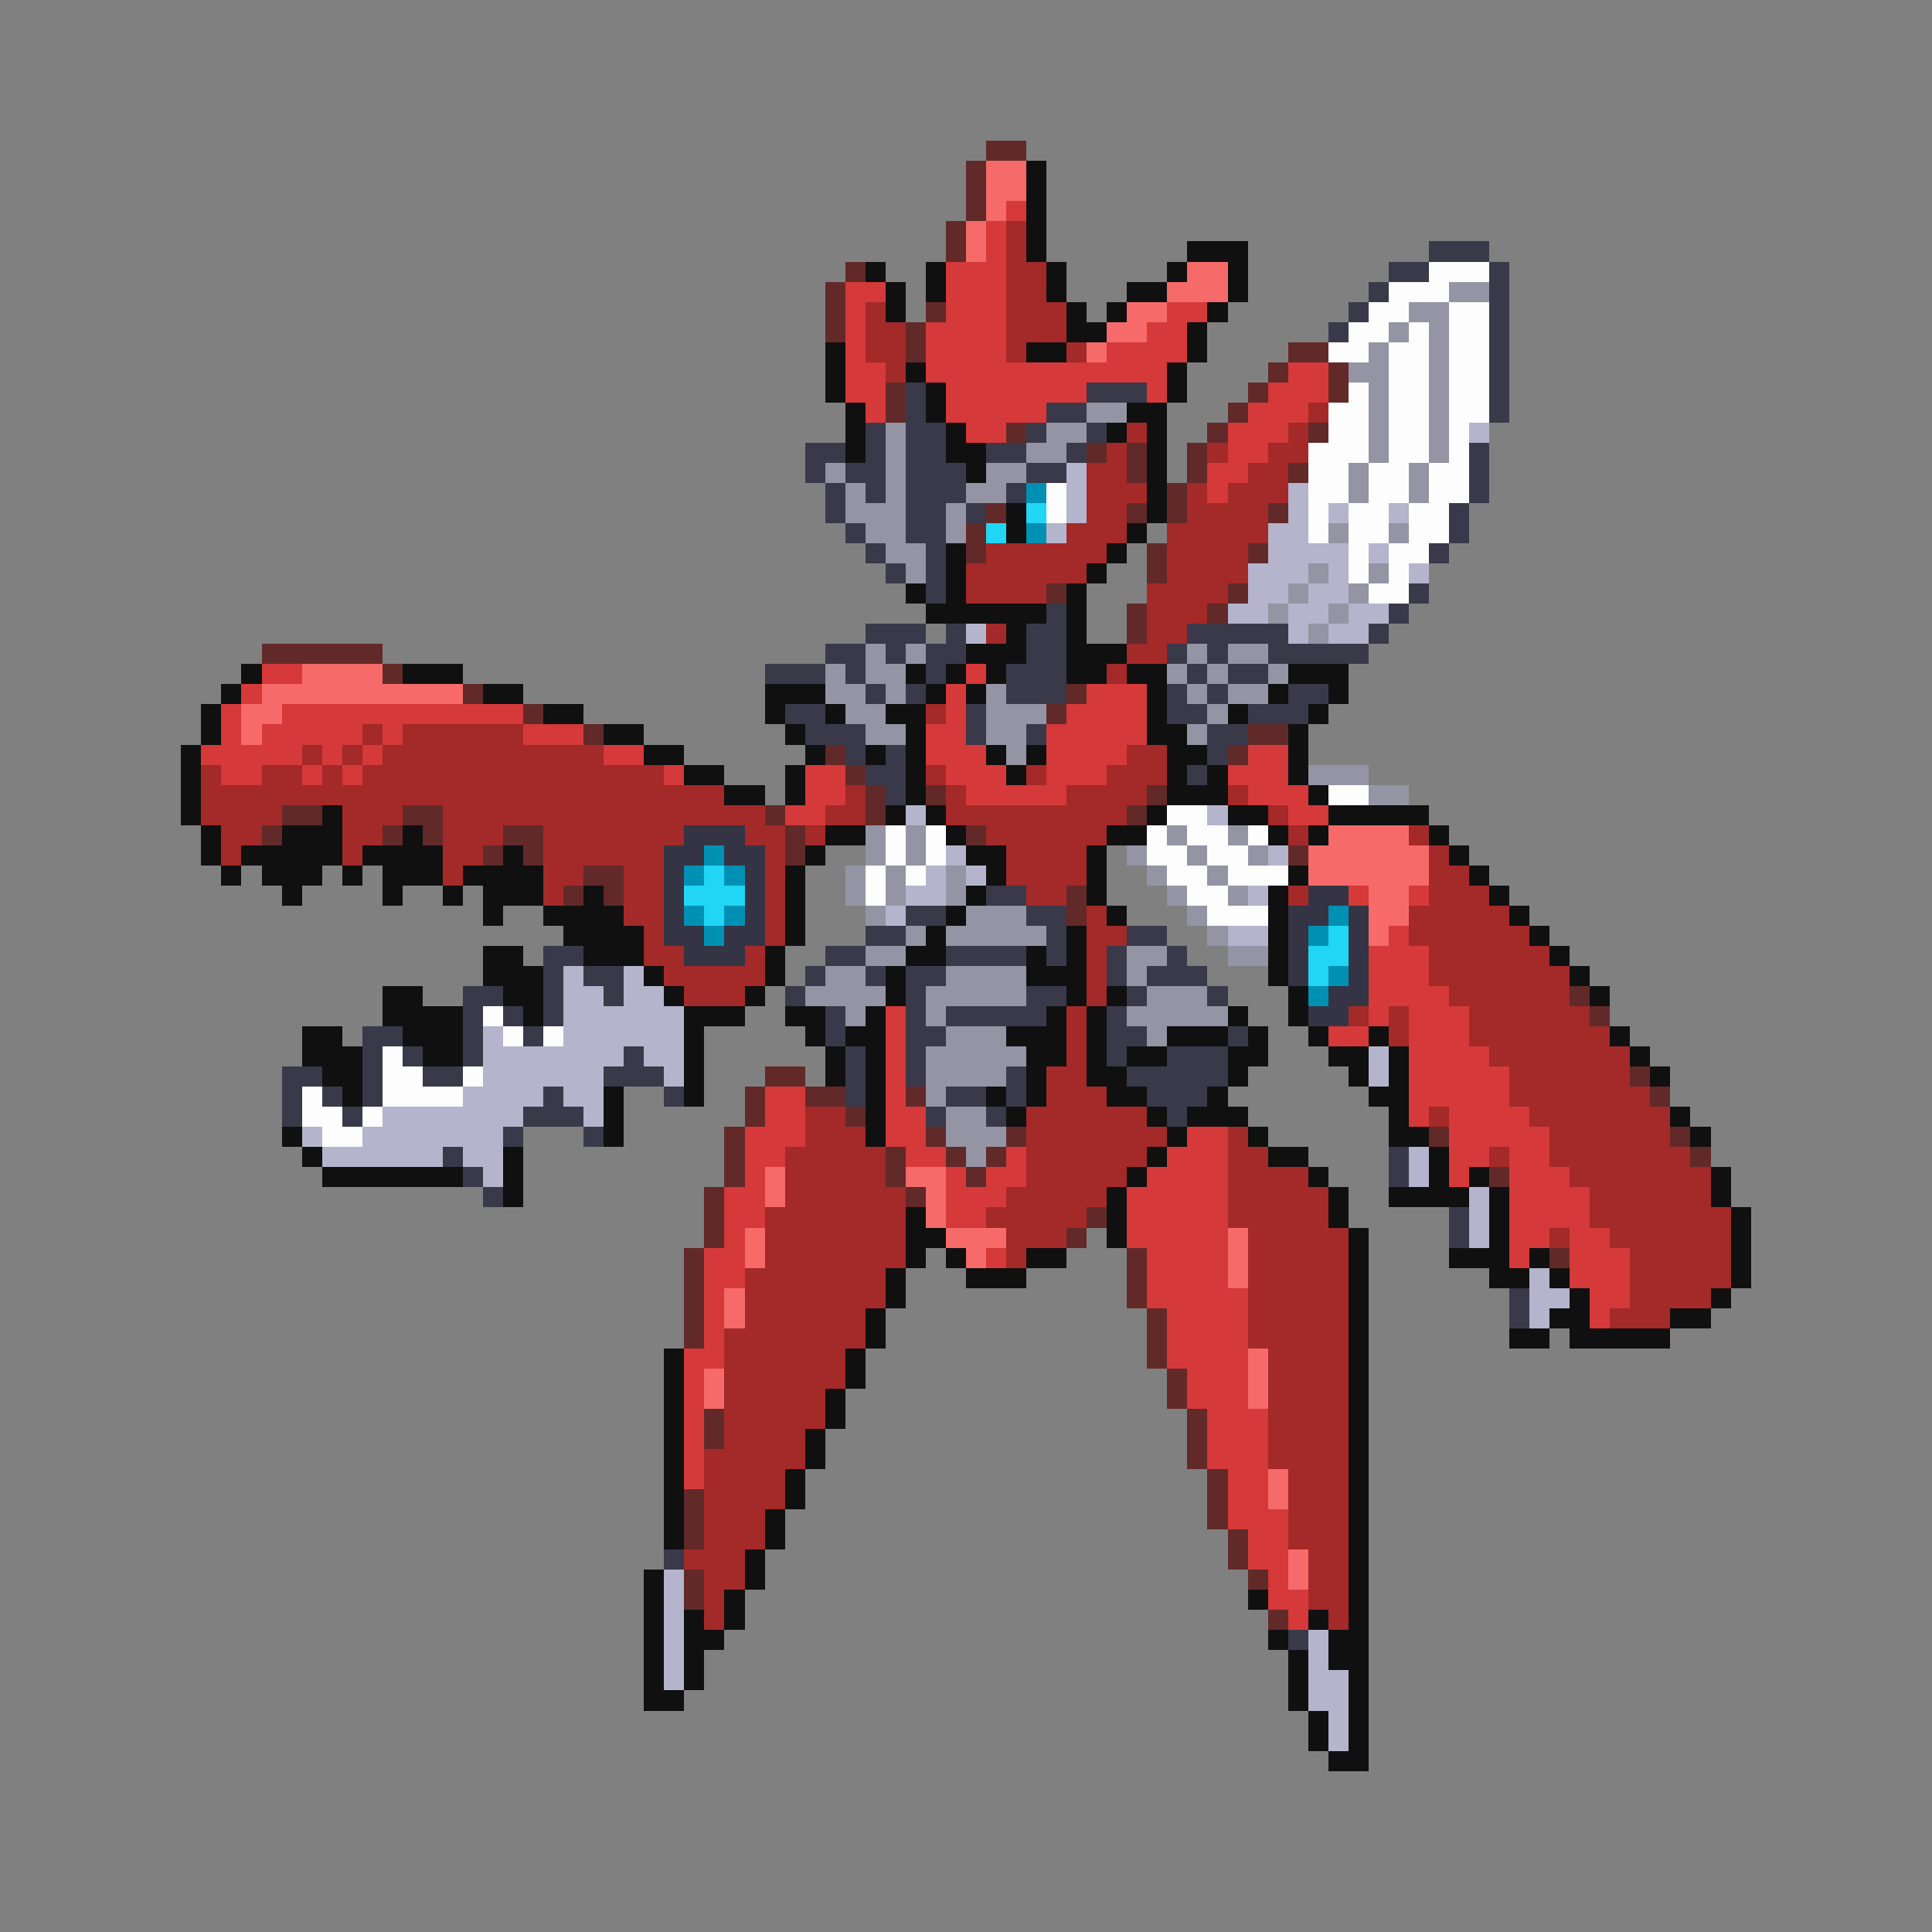 <svg xmlns="http://www.w3.org/2000/svg" viewBox="0 -0.5 96 96" shape-rendering="crispEdges">
<rect x="0" y="-0.5" width="96" height="96" fill="#808080" stroke="none"/>
<path stroke="#622929" d="M49 7h2M48 8h1M48 9h1M48 10h1M47 11h1M47 12h1M42 13h1M41 14h1M41 15h1M46 15h1M41 16h1M45 16h1M45 17h1M64 17h2M63 18h1M66 18h1M44 19h1M62 19h1M66 19h1M44 20h1M61 20h1M50 21h1M60 21h1M65 21h1M54 22h1M56 22h1M59 22h1M56 23h1M59 23h1M64 23h1M58 24h1M49 25h1M56 25h1M58 25h1M63 25h1M48 26h1M48 27h1M57 27h1M62 27h1M57 28h1M52 29h1M61 29h1M56 30h1M60 30h1M56 31h1M13 32h6M19 33h1M23 34h1M53 34h1M26 35h1M52 35h1M29 36h1M62 36h2M41 37h1M61 37h1M42 38h1M43 39h1M46 39h1M57 39h1M14 40h2M20 40h2M38 40h1M43 40h1M56 40h1M13 41h1M19 41h1M21 41h1M25 41h2M39 41h1M48 41h1M24 42h1M26 42h1M39 42h1M64 42h1M29 43h2M28 44h1M30 44h1M53 44h1M53 45h1M78 49h1M79 50h1M38 53h2M81 53h1M37 54h1M40 54h2M45 54h1M82 54h1M37 55h1M42 55h1M36 56h1M46 56h1M50 56h1M71 56h1M83 56h1M36 57h1M44 57h1M47 57h1M49 57h1M84 57h1M36 58h1M44 58h1M48 58h1M74 58h1M35 59h1M45 59h1M35 60h1M54 60h1M35 61h1M53 61h1M34 62h1M56 62h1M77 62h1M34 63h1M56 63h1M34 64h1M56 64h1M34 65h1M57 65h1M34 66h1M57 66h1M57 67h1M58 68h1M58 69h1M35 70h1M59 70h1M35 71h1M59 71h1M59 72h1M60 73h1M34 74h1M60 74h1M34 75h1M60 75h1M34 76h1M61 76h1M61 77h1M34 78h1M62 78h1M34 79h1M63 80h1" />
<path stroke="#f66a6a" d="M49 8h2M49 9h2M49 10h1M48 11h1M48 12h1M59 13h2M58 14h3M56 15h2M55 16h2M54 17h1M15 33h4M13 34h10M12 35h2M12 36h1M66 41h4M65 42h6M65 43h6M68 44h2M68 45h2M68 46h1M38 58h1M45 58h2M38 59h1M46 59h1M46 60h1M37 61h1M47 61h3M61 61h1M37 62h1M48 62h1M61 62h1M61 63h1M36 64h1M36 65h1M62 67h1M35 68h1M62 68h1M35 69h1M62 69h1M63 73h1M63 74h1M64 77h1M64 78h1" />
<path stroke="#101010" d="M51 8h1M51 9h1M51 10h1M51 11h1M51 12h1M59 12h3M43 13h1M46 13h1M52 13h1M58 13h1M61 13h1M44 14h1M46 14h1M52 14h1M56 14h2M61 14h1M44 15h1M53 15h1M55 15h1M60 15h1M53 16h2M59 16h1M41 17h1M51 17h2M59 17h1M41 18h1M45 18h1M58 18h1M41 19h1M46 19h1M58 19h1M42 20h1M46 20h1M56 20h2M42 21h1M47 21h1M55 21h1M57 21h1M42 22h1M47 22h2M57 22h1M48 23h1M57 23h1M57 24h1M50 25h1M57 25h1M50 26h1M56 26h1M47 27h1M55 27h1M47 28h1M54 28h1M45 29h1M47 29h1M53 29h1M46 30h6M53 30h1M50 31h1M53 31h1M48 32h3M53 32h3M12 33h1M20 33h3M45 33h1M47 33h1M49 33h1M53 33h2M56 33h2M64 33h3M11 34h1M24 34h2M38 34h3M46 34h1M48 34h1M57 34h1M63 34h1M66 34h1M10 35h1M27 35h2M38 35h1M41 35h1M44 35h2M57 35h1M61 35h1M65 35h1M10 36h1M30 36h2M39 36h1M45 36h1M57 36h2M64 36h1M9 37h1M32 37h2M40 37h1M43 37h1M45 37h1M49 37h1M51 37h1M58 37h2M64 37h1M9 38h1M34 38h2M39 38h1M45 38h1M50 38h1M58 38h1M60 38h1M64 38h1M9 39h1M36 39h2M39 39h1M45 39h1M58 39h3M65 39h1M9 40h1M16 40h1M44 40h1M46 40h1M57 40h1M61 40h2M66 40h5M10 41h1M14 41h3M20 41h1M41 41h2M47 41h1M55 41h2M63 41h1M65 41h1M71 41h1M10 42h1M12 42h5M18 42h4M25 42h1M40 42h1M48 42h2M54 42h1M72 42h1M11 43h1M13 43h3M17 43h1M19 43h3M23 43h4M39 43h1M49 43h1M54 43h1M64 43h1M73 43h1M14 44h1M19 44h1M22 44h1M24 44h3M29 44h1M39 44h1M48 44h1M54 44h1M63 44h1M74 44h1M24 45h1M27 45h4M39 45h1M47 45h1M55 45h1M63 45h1M75 45h1M28 46h4M39 46h1M46 46h1M53 46h1M63 46h1M76 46h1M24 47h2M29 47h3M38 47h1M45 47h2M51 47h1M53 47h1M63 47h1M77 47h1M24 48h3M32 48h1M38 48h1M44 48h1M51 48h3M63 48h1M78 48h1M19 49h2M25 49h2M33 49h1M37 49h1M44 49h1M53 49h1M55 49h1M64 49h1M79 49h1M19 50h4M26 50h1M34 50h3M39 50h2M43 50h1M52 50h1M54 50h1M61 50h1M64 50h1M15 51h2M20 51h3M34 51h1M40 51h1M42 51h2M50 51h3M54 51h1M58 51h3M62 51h1M65 51h1M68 51h1M80 51h1M15 52h3M21 52h2M34 52h1M41 52h1M43 52h1M51 52h2M54 52h1M56 52h2M61 52h2M66 52h2M69 52h1M81 52h1M16 53h2M34 53h1M41 53h1M43 53h1M51 53h1M54 53h2M61 53h1M67 53h1M69 53h1M82 53h1M17 54h1M30 54h1M34 54h1M43 54h1M49 54h1M51 54h1M55 54h2M60 54h1M68 54h2M30 55h1M43 55h1M50 55h1M57 55h1M59 55h3M69 55h1M83 55h1M14 56h1M30 56h1M43 56h1M58 56h1M62 56h1M69 56h2M84 56h1M15 57h1M25 57h1M57 57h1M63 57h2M71 57h1M16 58h7M25 58h1M56 58h1M65 58h1M71 58h1M73 58h1M85 58h1M25 59h1M55 59h1M66 59h1M69 59h4M74 59h1M85 59h1M45 60h1M55 60h1M66 60h1M74 60h1M86 60h1M45 61h2M55 61h1M67 61h1M74 61h1M86 61h1M45 62h1M47 62h1M51 62h2M67 62h1M72 62h3M76 62h1M86 62h1M44 63h1M48 63h3M67 63h1M74 63h2M77 63h1M86 63h1M44 64h1M67 64h1M78 64h1M85 64h1M43 65h1M67 65h1M77 65h2M83 65h2M43 66h1M67 66h1M75 66h2M78 66h5M33 67h1M42 67h1M67 67h1M33 68h1M42 68h1M67 68h1M33 69h1M41 69h1M67 69h1M33 70h1M41 70h1M67 70h1M33 71h1M40 71h1M67 71h1M33 72h1M40 72h1M67 72h1M33 73h1M39 73h1M67 73h1M33 74h1M39 74h1M67 74h1M33 75h1M38 75h1M67 75h1M33 76h1M38 76h1M67 76h1M37 77h1M67 77h1M32 78h1M37 78h1M67 78h1M32 79h1M36 79h1M62 79h1M67 79h1M32 80h1M34 80h1M36 80h1M65 80h1M67 80h1M32 81h1M34 81h2M63 81h1M66 81h2M32 82h1M34 82h1M64 82h1M66 82h2M32 83h1M34 83h1M64 83h1M67 83h1M32 84h2M64 84h1M67 84h1M65 85h1M67 85h1M65 86h1M67 86h1M66 87h2" />
<path stroke="#d53939" d="M50 10h1M49 11h1M49 12h1M47 13h3M42 14h2M47 14h3M42 15h1M47 15h3M58 15h2M42 16h1M46 16h4M57 16h2M42 17h1M46 17h4M55 17h4M42 18h2M46 18h12M64 18h2M42 19h2M47 19h7M57 19h1M63 19h3M43 20h1M47 20h5M62 20h3M48 21h2M61 21h3M61 22h2M60 23h2M60 24h1M13 33h2M48 33h1M12 34h1M47 34h1M54 34h3M11 35h1M14 35h12M47 35h1M53 35h4M11 36h1M13 36h5M19 36h1M26 36h3M46 36h2M52 36h5M10 37h5M16 37h1M18 37h1M30 37h2M46 37h3M52 37h4M62 37h2M11 38h2M15 38h1M17 38h1M33 38h1M40 38h2M47 38h3M52 38h3M61 38h3M40 39h2M48 39h5M62 39h3M39 40h2M64 40h2M67 44h1M70 44h1M69 46h1M68 47h3M68 48h3M68 49h4M44 50h1M68 50h1M70 50h3M44 51h1M66 51h2M70 51h3M44 52h1M70 52h4M44 53h1M70 53h5M38 54h2M44 54h1M70 54h5M38 55h2M44 55h2M70 55h1M72 55h4M37 56h3M44 56h2M59 56h2M72 56h5M37 57h2M45 57h2M50 57h1M58 57h3M72 57h2M75 57h2M37 58h1M47 58h1M49 58h2M57 58h4M72 58h1M75 58h3M36 59h2M47 59h3M56 59h5M75 59h4M36 60h2M47 60h2M56 60h5M75 60h4M36 61h1M56 61h5M75 61h2M78 61h2M35 62h2M49 62h1M57 62h4M75 62h1M78 62h3M35 63h2M57 63h4M78 63h3M35 64h1M57 64h5M79 64h2M35 65h1M58 65h4M79 65h1M35 66h1M58 66h4M34 67h2M58 67h4M34 68h1M59 68h3M34 69h1M59 69h3M34 70h1M60 70h3M34 71h1M60 71h3M34 72h1M60 72h3M34 73h1M61 73h2M61 74h2M61 75h3M62 76h2M62 77h2M63 78h1M63 79h2M64 80h1" />
<path stroke="#a42929" d="M50 11h1M50 12h1M50 13h2M50 14h2M43 15h1M50 15h3M43 16h2M50 16h3M43 17h2M50 17h1M53 17h1M44 18h1M65 20h1M56 21h1M64 21h1M55 22h1M60 22h1M63 22h2M54 23h2M62 23h2M54 24h3M59 24h1M61 24h3M54 25h2M59 25h4M53 26h3M58 26h5M49 27h6M58 27h4M48 28h6M58 28h4M48 29h4M57 29h4M57 30h3M49 31h1M57 31h2M56 32h2M55 33h1M46 35h1M18 36h1M20 36h6M15 37h1M17 37h1M19 37h11M56 37h2M10 38h1M13 38h2M16 38h1M18 38h15M46 38h1M51 38h1M55 38h3M10 39h26M42 39h1M47 39h1M53 39h4M61 39h1M10 40h4M17 40h3M22 40h16M41 40h2M47 40h9M63 40h1M11 41h2M17 41h2M22 41h3M27 41h7M37 41h2M40 41h1M49 41h6M64 41h1M70 41h1M11 42h1M17 42h1M22 42h2M27 42h6M38 42h1M50 42h4M71 42h1M22 43h1M27 43h2M31 43h2M38 43h1M50 43h4M71 43h2M27 44h1M31 44h2M38 44h1M51 44h2M64 44h1M71 44h3M31 45h2M38 45h1M54 45h1M70 45h5M32 46h1M38 46h1M54 46h2M70 46h6M32 47h2M37 47h1M54 47h1M71 47h6M33 48h5M54 48h1M71 48h7M34 49h3M54 49h1M72 49h6M53 50h1M67 50h1M69 50h1M73 50h6M53 51h1M69 51h1M73 51h7M53 52h1M74 52h7M52 53h2M75 53h6M52 54h3M75 54h7M40 55h2M51 55h6M71 55h1M76 55h7M40 56h3M51 56h7M61 56h1M77 56h6M39 57h5M51 57h6M61 57h2M74 57h1M77 57h7M39 58h5M51 58h5M61 58h4M78 58h7M39 59h6M50 59h5M61 59h5M79 59h6M38 60h7M49 60h5M61 60h5M79 60h7M38 61h7M50 61h3M62 61h5M77 61h1M80 61h6M38 62h7M50 62h1M62 62h5M81 62h5M37 63h7M62 63h5M81 63h5M37 64h7M62 64h5M81 64h4M37 65h6M62 65h5M80 65h3M36 66h7M62 66h5M36 67h6M63 67h4M36 68h6M63 68h4M36 69h5M63 69h4M36 70h5M63 70h4M36 71h4M63 71h4M35 72h5M63 72h4M35 73h4M64 73h3M35 74h4M64 74h3M35 75h3M64 75h3M35 76h3M64 76h3M34 77h3M65 77h2M35 78h2M65 78h2M35 79h1M65 79h2M35 80h1M66 80h1" />
<path stroke="#39394a" d="M71 12h3M69 13h2M74 13h1M68 14h1M74 14h1M67 15h1M74 15h1M66 16h1M74 16h1M74 17h1M74 18h1M45 19h1M54 19h3M74 19h1M45 20h1M52 20h2M74 20h1M43 21h1M45 21h2M51 21h1M54 21h1M40 22h2M43 22h1M45 22h2M49 22h2M53 22h1M73 22h1M40 23h1M42 23h2M45 23h3M51 23h2M73 23h1M41 24h1M43 24h1M45 24h3M50 24h1M73 24h1M41 25h1M45 25h2M48 25h1M72 25h1M42 26h1M45 26h2M72 26h1M43 27h1M46 27h1M71 27h1M44 28h1M46 28h1M46 29h1M70 29h1M52 30h1M69 30h1M43 31h3M47 31h1M51 31h2M59 31h5M68 31h1M41 32h2M44 32h1M46 32h2M51 32h2M58 32h1M60 32h1M63 32h5M38 33h3M42 33h1M46 33h1M50 33h3M59 33h1M61 33h2M43 34h1M45 34h1M50 34h3M58 34h1M60 34h1M64 34h2M39 35h2M48 35h1M58 35h2M62 35h3M40 36h3M48 36h1M51 36h1M60 36h2M42 37h1M44 37h1M60 37h1M43 38h2M59 38h1M44 39h1M49 44h2M45 45h2M51 45h2M43 46h2M52 46h1M56 46h2M27 47h2M41 47h2M47 47h4M52 47h1M55 47h1M58 47h1M27 48h1M29 48h2M40 48h1M43 48h1M45 48h2M55 48h1M57 48h3M23 49h2M27 49h1M30 49h1M39 49h1M45 49h1M51 49h2M56 49h1M60 49h1M23 50h1M25 50h1M27 50h1M41 50h1M45 50h1M47 50h5M55 50h1M18 51h2M23 51h1M26 51h1M41 51h1M45 51h2M55 51h2M61 51h1M18 52h1M20 52h1M23 52h1M31 52h1M42 52h1M45 52h1M55 52h1M58 52h3M14 53h2M18 53h1M21 53h2M30 53h3M42 53h1M45 53h1M50 53h1M56 53h5M14 54h1M16 54h1M18 54h1M27 54h1M33 54h1M42 54h1M47 54h2M50 54h1M57 54h3M14 55h1M17 55h1M26 55h3M46 55h1M49 55h1M58 55h1M25 56h1M29 56h1M22 57h1M69 57h1M23 58h1M69 58h1M24 59h1M72 60h1M72 61h1M75 64h1M75 65h1M33 77h1M64 81h1" />
<path stroke="#fdfdfd" d="M71 13h3M69 14h3M68 15h2M72 15h2M67 16h2M70 16h1M72 16h2M66 17h2M69 17h2M72 17h2M69 18h2M72 18h2M67 19h1M69 19h2M72 19h2M66 20h2M69 20h2M72 20h2M66 21h2M69 21h2M72 21h1M65 22h3M69 22h2M72 22h1M65 23h2M68 23h2M71 23h2M52 24h1M65 24h2M68 24h2M71 24h2M52 25h1M65 25h1M67 25h2M70 25h2M65 26h1M67 26h2M70 26h2M67 27h1M69 27h2M67 28h1M69 28h1M68 29h2M66 39h2M58 40h2M44 41h1M46 41h1M57 41h1M59 41h2M62 41h1M44 42h1M46 42h1M57 42h2M60 42h2M43 43h1M45 43h1M58 43h2M61 43h3M43 44h1M59 44h2M60 45h3M24 50h1M25 51h1M27 51h1M19 52h1M19 53h2M23 53h1M15 54h1M19 54h4M15 55h2M18 55h1M16 56h2" />
<path stroke="#9494a4" d="M72 14h2M70 15h2M69 16h1M71 16h1M68 17h1M71 17h1M67 18h2M71 18h1M68 19h1M71 19h1M54 20h2M68 20h1M71 20h1M44 21h1M52 21h2M68 21h1M71 21h1M44 22h1M51 22h2M68 22h1M71 22h1M41 23h1M44 23h1M49 23h2M67 23h1M70 23h1M42 24h1M44 24h1M48 24h2M67 24h1M70 24h1M42 25h3M47 25h1M43 26h2M47 26h1M66 26h1M69 26h1M44 27h2M45 28h1M65 28h1M68 28h1M64 29h1M67 29h1M63 30h1M66 30h1M65 31h1M43 32h1M45 32h1M59 32h1M61 32h2M41 33h1M43 33h2M58 33h1M60 33h1M63 33h1M41 34h2M44 34h1M49 34h1M59 34h1M61 34h2M42 35h2M49 35h3M60 35h1M43 36h2M49 36h2M59 36h1M50 37h1M65 38h3M68 39h2M43 41h1M45 41h1M58 41h1M61 41h1M43 42h1M45 42h1M56 42h1M59 42h1M62 42h1M42 43h1M44 43h1M47 43h1M57 43h1M60 43h1M42 44h1M44 44h1M47 44h1M58 44h1M61 44h1M43 45h1M48 45h3M59 45h1M45 46h1M47 46h5M60 46h1M43 47h2M56 47h2M61 47h2M41 48h2M47 48h4M56 48h1M40 49h4M46 49h5M57 49h3M42 50h1M46 50h1M56 50h5M47 51h3M57 51h1M46 52h5M46 53h4M46 54h1M47 55h2M47 56h3M48 57h1" />
<path stroke="#b4b4cd" d="M73 21h1M53 23h1M53 24h1M64 24h1M53 25h1M64 25h1M66 25h1M69 25h1M52 26h1M63 26h2M63 27h4M68 27h1M62 28h3M66 28h1M70 28h1M62 29h2M65 29h2M61 30h2M64 30h2M67 30h2M48 31h1M64 31h1M66 31h2M45 40h1M60 40h1M47 42h1M63 42h1M46 43h1M48 43h1M45 44h2M62 44h1M44 45h1M61 46h2M28 48h1M31 48h1M28 49h2M31 49h2M28 50h6M24 51h1M28 51h6M24 52h7M32 52h2M68 52h1M24 53h6M33 53h1M68 53h1M23 54h4M28 54h2M19 55h7M29 55h1M15 56h1M18 56h7M16 57h6M23 57h2M70 57h1M24 58h1M70 58h1M73 59h1M73 60h1M73 61h1M76 63h1M76 64h2M76 65h1M33 78h1M33 79h1M33 80h1M33 81h1M65 81h1M33 82h1M65 82h1M33 83h1M65 83h2M65 84h2M66 85h1M66 86h1" />
<path stroke="#0090b4" d="M51 24h1M51 26h1M35 42h1M34 43h1M36 43h1M34 45h1M36 45h1M66 45h1M35 46h1M65 46h1M66 48h1M65 49h1" />
<path stroke="#20d6f4" d="M51 25h1M49 26h1M35 43h1M34 44h3M35 45h1M66 46h1M65 47h2M65 48h1" />
<path stroke="#343444" d="M34 41h3M33 42h2M36 42h2M33 43h1M37 43h1M33 44h1M37 44h1M65 44h2M33 45h1M37 45h1M64 45h2M67 45h1M33 46h2M36 46h2M64 46h1M67 46h1M34 47h3M64 47h1M67 47h1M64 48h1M67 48h1M66 49h2M65 50h2" />
</svg>
